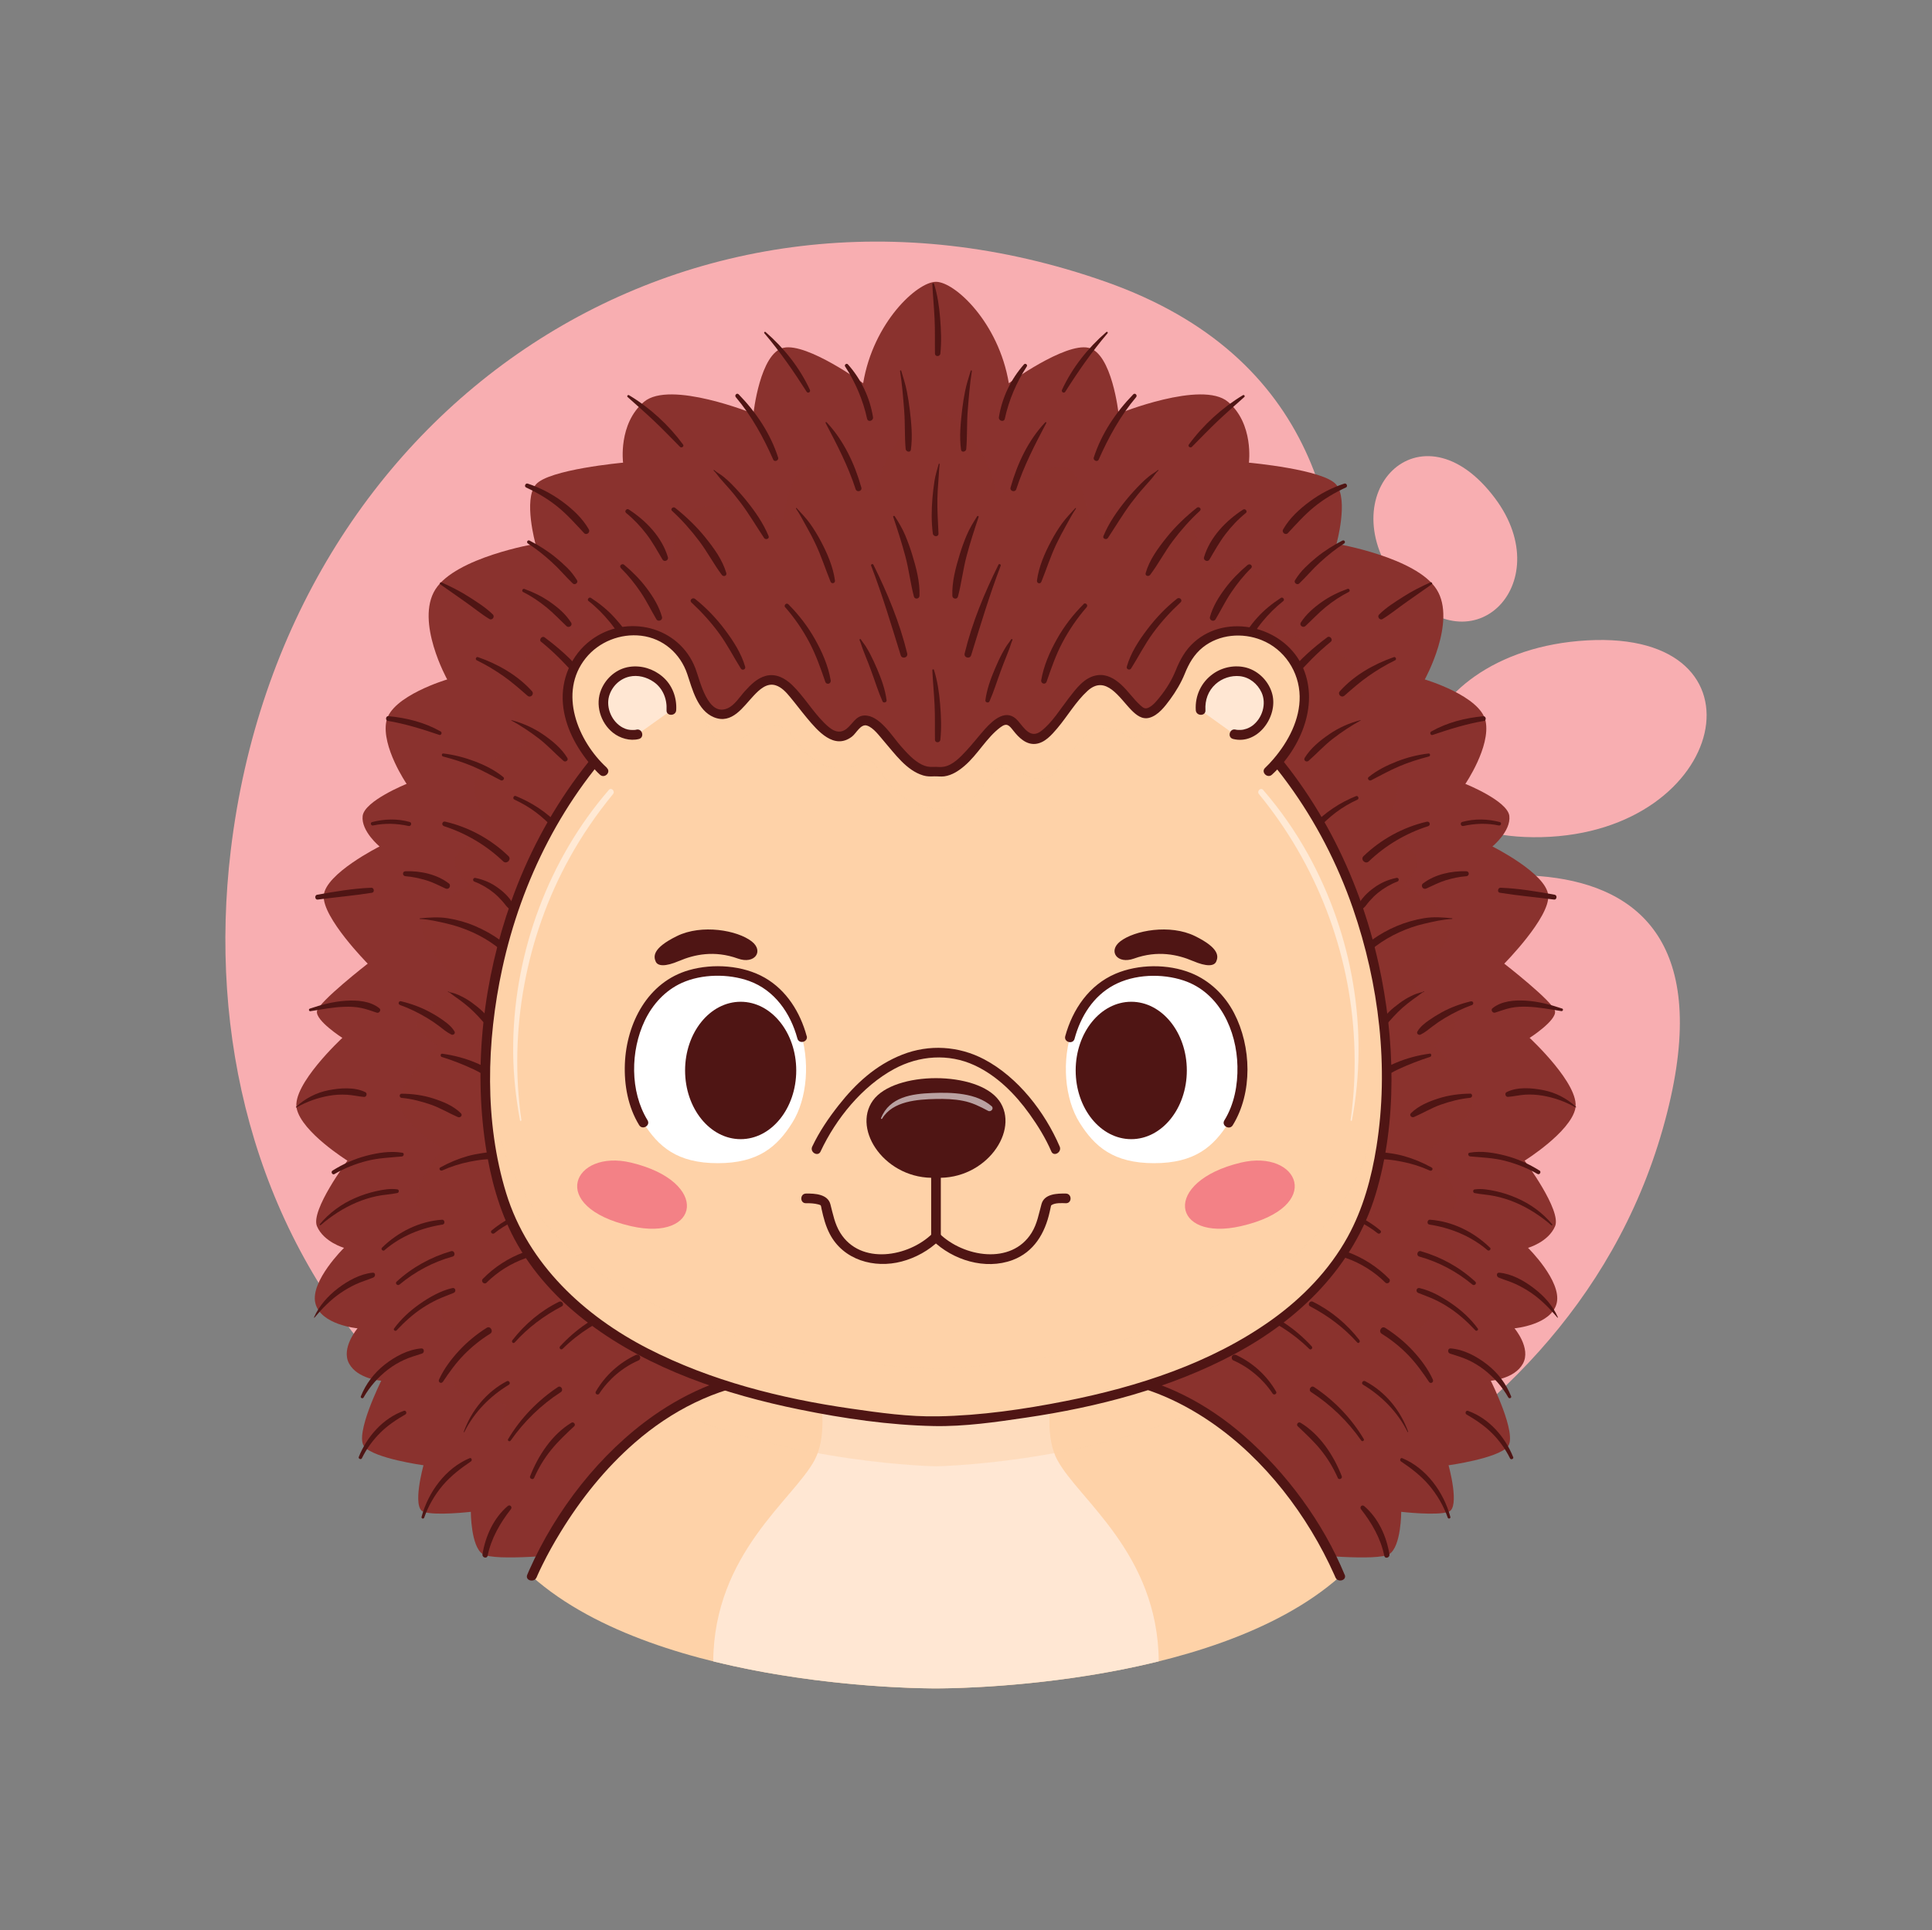<?xml version="1.0" encoding="UTF-8"?>
<svg xmlns="http://www.w3.org/2000/svg" viewBox="0 0 300 299.76">
  <rect x="0" y="0" width="300" height="299.76" fill="#808080" stroke="none"/>
  <defs>
    <style>
      .cls-1 {
        fill: #fff;
      }

      .cls-2 {
        fill: #ffe7d3;
      }

      .cls-3, .cls-4 {
        fill: #fed2a8;
      }

      .cls-5 {
        opacity: .3;
      }

      .cls-5, .cls-4 {
        mix-blend-mode: multiply;
      }

      .cls-5, .cls-6 {
        fill: #8a322e;
      }

      .cls-7 {
        isolation: isolate;
      }

      .cls-4, .cls-8 {
        opacity: .5;
      }

      .cls-9 {
        opacity: .6;
      }

      .cls-9, .cls-8 {
        mix-blend-mode: overlay;
      }

      .cls-10 {
        fill: #f38186;
      }

      .cls-11 {
        fill: #4f1514;
      }

      .cls-12 {
        fill: #f8aeb1;
      }
    </style>
  </defs>
  <g class="cls-7">
    <g id="Layer_1" data-name="Layer 1">
      <g>
        <g>
          <path class="cls-12" d="m239.41,130.02c29-.72,36.05-32.18,7.05-30.56-29,1.62-36.05,31.27-7.05,30.56Z"/>
          <path class="cls-12" d="m232.16,77.41c10,13.4-3.96,27.27-14.97,13.34-11.01-13.93,3.44-28.79,14.97-13.34Z"/>
          <path class="cls-12" d="m156.51,248.81c23.13,0,86.11-18.84,101.67-73.43,15.56-54.59-41.44-38.63-54.18-32.39-12.74,6.24,33.34-76.08-32.29-99.22C107.05,20.97,44.1,62.9,35.83,132.09c-6.87,57.45,28.24,116.73,120.67,116.73Z"/>
        </g>
        <g>
          <g>
            <path class="cls-6" d="m244.61,172.17c.79-3.68-7.09-10.97-7.09-10.97,0,0,4.2-2.69,3.94-4.15-.26-1.46-7.88-7.38-7.88-7.38,0,0,7.09-7.17,6.83-10.59s-8.67-7.61-8.67-7.61c0,0,2.89-2.36,2.63-4.73-.26-2.36-6.83-4.99-6.83-4.99,0,0,3.94-5.78,3.15-9.72-.79-3.94-9.45-6.5-9.45-6.5,0,0,4.99-8.99,1.84-13.98-3.15-4.99-15.55-7.09-15.55-7.09,0,0,1.9-6.83-.04-9.19-1.94-2.36-13.56-3.41-13.56-3.41,0,0,.79-6.04-3.25-9.45-4.04-3.41-16.99,1.84-16.99,1.84,0,0-1.02-9.45-4.7-10.24-3.68-.79-12.34,5.51-12.34,5.51-1.58-9.45-8.4-15.75-11.31-15.75s-9.74,6.3-11.31,15.75c0,0-8.67-6.3-12.34-5.51-3.68.79-4.7,10.24-4.7,10.24,0,0-12.95-5.25-16.99-1.84-4.04,3.41-3.25,9.45-3.25,9.45,0,0-11.62,1.05-13.56,3.41-1.94,2.36-.04,9.19-.04,9.19,0,0-12.4,2.1-15.55,7.09-3.15,4.99,1.84,13.98,1.84,13.98,0,0-8.67,2.56-9.45,6.5-.79,3.94,3.15,9.72,3.15,9.72,0,0-6.56,2.63-6.83,4.99-.26,2.36,2.63,4.73,2.63,4.73,0,0-8.4,4.2-8.67,7.61s6.83,10.59,6.83,10.59c0,0-7.61,5.92-7.88,7.38-.26,1.46,3.94,4.15,3.94,4.15,0,0-7.88,7.29-7.09,10.97s7.88,8.1,7.88,8.1c0,0-5.78,7.73-4.73,10.19,1.05,2.46,4.2,3.35,4.2,3.35,0,0-5.25,5.15-4.46,8.56.79,3.41,6.56,3.94,6.56,3.94,0,0-2.63,3.08-1.31,5.48,1.31,2.4,4.99,2.66,4.99,2.66,0,0-4.2,8.4-2.63,10.24,1.58,1.84,9.19,2.89,9.19,2.89,0,0-1.84,6.59,0,7.23,1.84.64,7.35,0,7.35,0,0,0,0,5.38,1.84,6.56s13.13,0,13.13,0h114.53s11.29,1.18,13.13,0c1.84-1.18,1.84-6.56,1.84-6.56,0,0,5.51.64,7.35,0,1.84-.64,0-7.23,0-7.23,0,0,7.61-1.05,9.19-2.89,1.58-1.84-2.63-10.24-2.63-10.24,0,0,3.68-.26,4.99-2.66,1.31-2.4-1.31-5.48-1.31-5.48,0,0,5.78-.53,6.56-3.94s-4.46-8.56-4.46-8.56c0,0,3.15-.89,4.2-3.35,1.05-2.46-4.73-10.19-4.73-10.19,0,0,7.09-4.42,7.88-8.1Z"/>
            <path class="cls-5" d="m228.65,171.62c.66-3.09-5.95-9.2-5.95-9.2,0,0,3.53-2.25,3.31-3.48-.22-1.23-6.61-6.2-6.61-6.2,0,0,5.95-6.02,5.73-8.89-.22-2.86-7.27-6.39-7.27-6.39,0,0,2.42-1.98,2.2-3.97-.22-1.98-5.73-4.19-5.73-4.19,0,0,3.31-4.85,2.64-8.15s-7.93-5.45-7.93-5.45c0,0,4.19-7.55,1.54-11.73-2.64-4.19-13.05-5.95-13.05-5.95,0,0,1.59-5.73-.03-7.71-1.62-1.98-11.38-2.86-11.38-2.86,0,0,.66-5.07-2.73-7.93-3.39-2.86-14.26,1.54-14.26,1.54,0,0-.86-7.93-3.94-8.59-3.09-.66-10.36,4.63-10.36,4.63-1.32-7.93-7.05-13.22-9.49-13.22s-8.17,5.29-9.49,13.22c0,0-7.27-5.29-10.36-4.63-3.09.66-3.94,8.59-3.94,8.59,0,0-10.87-4.41-14.26-1.54-3.39,2.86-2.73,7.93-2.73,7.93,0,0-9.75.88-11.38,2.86-1.62,1.98-.03,7.71-.03,7.71,0,0-10.41,1.76-13.05,5.95-2.64,4.19,1.54,11.73,1.54,11.73,0,0-7.27,2.15-7.93,5.45s2.64,8.15,2.64,8.15c0,0-5.51,2.2-5.73,4.19-.22,1.98,2.2,3.97,2.2,3.97,0,0-7.05,3.53-7.27,6.39-.22,2.86,5.73,8.89,5.73,8.89,0,0-6.39,4.97-6.61,6.2-.22,1.23,3.31,3.48,3.31,3.48,0,0-6.61,6.12-5.95,9.2.66,3.09,6.61,6.8,6.61,6.8,0,0-4.85,6.49-3.97,8.55.88,2.06,3.53,2.81,3.53,2.81,0,0-4.41,4.32-3.75,7.19.66,2.86,5.51,3.31,5.51,3.31,0,0-2.2,2.58-1.1,4.6s4.19,2.23,4.19,2.23c0,0-3.53,7.05-2.2,8.59,1.32,1.54,7.71,2.42,7.71,2.42,0,0-1.54,5.53,0,6.07s6.17,0,6.17,0c0,0,0,4.51,1.54,5.5s11.02,0,11.02,0h96.12s9.48.99,11.02,0c1.54-.99,1.54-5.5,1.54-5.5,0,0,4.63.54,6.17,0,1.54-.54,0-6.07,0-6.07,0,0,6.39-.88,7.71-2.42,1.32-1.54-2.2-8.59-2.2-8.59,0,0,3.08-.22,4.19-2.23,1.1-2.01-1.1-4.6-1.1-4.6,0,0,4.85-.44,5.51-3.31.66-2.86-3.75-7.19-3.75-7.19,0,0,2.64-.75,3.53-2.81.88-2.06-3.97-8.55-3.97-8.55,0,0,5.95-3.71,6.61-6.8Z"/>
            <g>
              <path class="cls-11" d="m144.77,104.09c.09,1.79.26,3.58.35,5.38s.03,3.61.06,5.41c0,.55.79.53.84,0,.19-1.84.11-3.68-.04-5.52s-.41-3.58-.95-5.31c-.04-.14-.27-.12-.26.04h0Z"/>
              <path class="cls-11" d="m144.77,44.11c.09,1.79.26,3.58.35,5.38s.03,3.61.06,5.41c0,.55.79.53.84,0,.19-1.84.11-3.68-.04-5.52s-.41-3.58-.95-5.31c-.04-.14-.27-.12-.26.04h0Z"/>
              <path class="cls-11" d="m145.76,72.07c-.24.88-.51,1.71-.65,2.61s-.24,1.78-.32,2.67c-.15,1.82-.18,3.7.06,5.51.07.54.9.58.88,0-.09-1.81-.2-3.6-.17-5.41.02-.9.07-1.8.15-2.7s.09-1.79.2-2.67c0-.08-.12-.09-.14-.02h0Z"/>
              <path class="cls-11" d="m139.76,57.64c.32,2.01.48,4.08.64,6.12s.05,4,.23,5.98c.04.43.74.61.81.11.29-2.04.07-4.17-.17-6.21-.11-.97-.27-1.93-.46-2.89-.21-1.08-.56-2.11-.87-3.16-.03-.12-.2-.07-.18.05h0Z"/>
              <path class="cls-11" d="m138.7,80.29c.68,2.01,1.33,4.05,1.88,6.1s.79,4.2,1.33,6.26c.13.5.86.38.87-.12.08-2.17-.52-4.37-1.15-6.44-.31-1.01-.67-2-1.08-2.98-.45-1.05-1-1.98-1.62-2.93-.08-.12-.29-.05-.24.1h0Z"/>
              <path class="cls-11" d="m135.27,87.86c1.75,4.57,3.14,9.24,4.59,13.91.2.64,1.17.38,1.01-.28-1.16-4.78-3.07-9.39-5.25-13.78-.1-.2-.44-.06-.36.15h0Z"/>
              <path class="cls-11" d="m133.47,99.41c.2.43.31.91.48,1.35.16.4.31.81.47,1.21.31.75.6,1.51.88,2.28.58,1.57,1.06,3.16,1.74,4.69.13.3.67.16.63-.17-.22-1.7-.81-3.32-1.48-4.89-.34-.8-.71-1.6-1.11-2.37-.19-.36-.4-.71-.61-1.06-.24-.4-.56-.75-.8-1.15-.07-.12-.25-.02-.19.11h0Z"/>
              <path class="cls-11" d="m121.94,94.33c1.45,1.66,2.71,3.5,3.74,5.45s1.75,4.02,2.47,6.11c.19.54.94.32.84-.23-.38-2.24-1.33-4.41-2.44-6.38s-2.51-3.8-4.13-5.42c-.32-.32-.77.16-.49.49h0Z"/>
              <path class="cls-11" d="m107.36,93.57c1.57,1.46,3.04,3.07,4.31,4.81s2.23,3.64,3.37,5.46c.22.35.79.13.67-.28-.6-2.1-1.87-4.05-3.17-5.78s-2.86-3.37-4.61-4.76c-.39-.31-.95.21-.56.56h0Z"/>
              <path class="cls-11" d="m123.6,78.99c.59.85,1.06,1.79,1.57,2.69s1.01,1.83,1.45,2.77c.91,1.91,1.55,3.92,2.34,5.88.17.43.76.27.69-.19-.3-2.14-1.18-4.17-2.18-6.07-.51-.95-1.06-1.87-1.69-2.75s-1.36-1.61-2.08-2.41c-.05-.05-.14.02-.1.08h0Z"/>
              <path class="cls-11" d="m128.2,65.7c1.76,3.35,3.49,6.66,4.66,10.27.18.56,1.05.33.89-.25-1.04-3.69-2.75-7.34-5.4-10.14-.08-.08-.2.02-.15.11h0Z"/>
              <path class="cls-11" d="m110.81,73.09c.39.35.67.83,1.02,1.22.37.42.73.84,1.11,1.26.74.82,1.44,1.68,2.11,2.57,1.3,1.75,2.4,3.61,3.6,5.42.22.34.87.13.7-.29-.84-2.04-2.14-3.9-3.53-5.61-.7-.86-1.45-1.69-2.23-2.48-.39-.4-.8-.77-1.24-1.13-.46-.38-1.01-.64-1.45-1.04-.05-.05-.13.03-.08.08h0Z"/>
              <path class="cls-11" d="m114.26,61.69c2.45,2.91,4.28,6.23,5.81,9.7.19.43.9.12.76-.32-1.19-3.72-3.42-7.04-6.13-9.82-.28-.29-.7.14-.44.44h0Z"/>
              <path class="cls-11" d="m131.23,56.92c1.61,2.47,2.78,5.23,3.41,8.11.13.61,1.02.34.92-.25-.5-3.05-1.84-5.88-3.9-8.19-.21-.23-.6.07-.43.33h0Z"/>
              <path class="cls-11" d="m97.45,61.66c1.39,1.25,2.81,2.48,4.17,3.77s2.66,2.65,3.98,3.98c.23.23.67-.08.47-.36-2.23-3.04-5.16-5.73-8.4-7.67-.17-.1-.37.14-.22.28h0Z"/>
              <path class="cls-11" d="m118.69,51.76c2.42,2.85,4.56,5.93,6.56,9.08.21.33.67.04.51-.3-1.6-3.45-4.01-6.48-6.88-8.97-.13-.11-.3.06-.19.19h0Z"/>
              <path class="cls-11" d="m79.4,111.9c1.49.82,2.94,1.78,4.29,2.82s2.51,2.32,3.8,3.45c.31.28.84-.08.6-.46-.92-1.51-2.39-2.71-3.84-3.69s-3.08-1.71-4.82-2.17c-.03,0-.06.04-.02.06h0Z"/>
              <path class="cls-11" d="m60.22,111.96c2.74.47,5.37,1.29,7.99,2.18.31.11.5-.37.22-.53-2.48-1.41-5.29-2.12-8.12-2.38-.41-.04-.51.65-.1.72h0Z"/>
              <path class="cls-11" d="m68.78,117.49c1.56.41,3.13.9,4.62,1.53s2.91,1.43,4.36,2.17c.3.16.69-.26.39-.5-1.29-1.06-2.84-1.84-4.4-2.43s-3.21-1.03-4.91-1.23c-.27-.03-.31.39-.06.46h0Z"/>
              <path class="cls-11" d="m79.86,124.18c1.19.55,2.32,1.21,3.36,1.99s1.98,1.69,2.92,2.61c.39.38.92-.18.59-.59-.86-1.04-1.95-1.92-3.07-2.67s-2.32-1.38-3.58-1.89c-.31-.12-.53.4-.23.54h0Z"/>
              <path class="cls-11" d="m68.92,128.31c3.43,1.1,6.6,2.98,9.21,5.47.54.52,1.36-.3.82-.82-2.74-2.63-6.13-4.49-9.83-5.35-.45-.1-.63.55-.19.69h0Z"/>
              <path class="cls-11" d="m57.93,128.21c1.82-.39,3.7-.32,5.51.08.41.09.58-.52.17-.63-1.91-.53-3.92-.48-5.83.02-.34.09-.2.6.15.53h0Z"/>
              <path class="cls-11" d="m62.96,136.09c1.09.08,2.16.32,3.21.63s2.01.82,2.99,1.27c.22.1.46.08.61-.12.13-.17.15-.48-.04-.63-1.88-1.46-4.44-2-6.78-1.92-.5.02-.49.73,0,.77h0Z"/>
              <path class="cls-11" d="m49.34,139.72c2.81-.37,5.63-.62,8.42-1.06.44-.07.34-.8-.11-.78-2.83.11-5.63.59-8.42,1.09-.42.08-.33.81.1.75h0Z"/>
              <path class="cls-11" d="m65.21,142.73c1.39.06,2.81.4,4.16.71s2.75.79,4.05,1.38,2.41,1.25,3.5,2.05,2,2,3.18,2.66c.38.21.71-.2.56-.56-.53-1.23-1.92-2.17-2.97-2.93-1.21-.88-2.53-1.61-3.9-2.2s-2.75-.97-4.19-1.21-2.9-.14-4.39,0c-.07,0-.07.11,0,.11h0Z"/>
              <path class="cls-11" d="m73.67,136.93c1.08.41,2.15,1.04,3.04,1.77.46.38.87.79,1.26,1.23.19.21.36.42.53.64.2.27.42.47.68.68.28.24.71.02.63-.36-.16-.69-.56-1.19-1.02-1.71-.43-.48-.94-.9-1.46-1.28-1.05-.77-2.22-1.28-3.5-1.54-.38-.08-.51.44-.16.57h0Z"/>
              <path class="cls-11" d="m48.23,157.05c1.76-.28,3.52-.63,5.3-.68.85-.03,1.7.01,2.54.18s1.64.48,2.45.74c.37.11.72-.42.4-.68-1.42-1.15-3.45-1.29-5.21-1.18-1.91.12-3.78.61-5.59,1.22-.26.09-.15.45.11.41h0Z"/>
              <path class="cls-11" d="m62.11,156.09c1.46.52,2.86,1.21,4.18,2,.64.38,1.26.8,1.86,1.25.64.49,1.2.98,1.93,1.34.31.15.69-.17.49-.49-.44-.72-1.02-1.19-1.7-1.68s-1.35-.9-2.07-1.29c-1.43-.78-2.95-1.33-4.53-1.71-.38-.09-.52.45-.16.57h0Z"/>
              <path class="cls-11" d="m69.6,154.08c.17.02.37.2.5.3.15.11.3.23.45.34.25.18.51.35.76.54.54.4,1.07.81,1.57,1.25s.94.89,1.39,1.36c.47.5.88,1.03,1.41,1.48.33.29.76-.07.59-.45-.56-1.27-1.77-2.26-2.86-3.07-.55-.41-1.12-.77-1.74-1.07-.31-.15-.62-.31-.95-.42-.16-.05-.32-.1-.48-.14-.18-.05-.47-.08-.6-.2-.07-.06-.13.08-.04.09h0Z"/>
              <path class="cls-11" d="m68.6,164.16c1.68.53,3.33,1.17,4.93,1.92s3.01,1.79,4.59,2.53c.44.2.89-.31.53-.69-1.26-1.31-3.08-2.14-4.73-2.84s-3.44-1.18-5.25-1.42c-.3-.04-.33.42-.07.51h0Z"/>
              <path class="cls-11" d="m46.03,172.01c1.6-.91,3.31-1.52,5.12-1.83.9-.16,1.82-.2,2.73-.15s1.76.27,2.65.34c.39.03.55-.57.2-.74-1.68-.83-3.94-.65-5.72-.3-1.88.37-3.65,1.28-5.04,2.59-.05.05.01.13.08.1h0Z"/>
              <path class="cls-11" d="m62.39,170.52c1.55.15,3.05.54,4.52,1.05s2.77,1.32,4.19,1.93c.37.16.8-.27.46-.6-1.17-1.16-2.76-1.8-4.31-2.3s-3.23-.72-4.87-.73c-.43,0-.41.62,0,.66h0Z"/>
              <path class="cls-11" d="m49.79,190.29c1.67-1.45,3.56-2.68,5.61-3.54.99-.42,2.03-.74,3.09-.97s2.16-.26,3.23-.49c.27-.06.28-.52,0-.56-1.08-.16-2.19.03-3.25.26-1.13.25-2.24.61-3.3,1.07-2.13.92-4.03,2.3-5.51,4.08-.08.09.04.21.13.13h0Z"/>
              <path class="cls-11" d="m51.95,182.34c1.58-.92,3.27-1.59,5.05-2.04s3.58-.51,5.4-.68c.31-.03.43-.52.08-.58-1.85-.31-3.8,0-5.6.47s-3.63,1.28-5.24,2.3c-.34.21-.03.74.32.54h0Z"/>
              <path class="cls-11" d="m68.65,181.8c1.37-.62,2.8-1.07,4.28-1.37.73-.14,1.47-.27,2.21-.34s1.46-.03,2.17-.21c.42-.1.43-.76,0-.86-.77-.17-1.53-.05-2.3.06s-1.56.25-2.32.46c-1.5.42-2.95,1.02-4.31,1.78-.31.17-.04.61.28.47h0Z"/>
              <path class="cls-11" d="m48.83,204.65c1.19-1.42,2.54-2.8,4.07-3.84.75-.51,1.54-.97,2.37-1.35.88-.41,1.81-.67,2.7-1.04.36-.15.37-.8-.1-.75-1.93.18-3.87,1.26-5.39,2.42s-2.9,2.67-3.72,4.51c-.02.04.03.08.06.05h0Z"/>
              <path class="cls-11" d="m56.45,217.06c.97-1.69,2.28-3.2,3.84-4.38.76-.58,1.59-1.07,2.46-1.47s1.85-.68,2.78-.98c.41-.13.37-.84-.11-.8-2.07.17-4.07,1.25-5.69,2.52s-2.93,2.98-3.7,4.93c-.1.25.3.41.43.18h0Z"/>
              <path class="cls-11" d="m56.19,226.5c.71-1.46,1.69-2.8,2.84-3.95s2.52-2.06,3.92-2.87c.29-.17.1-.67-.23-.56-3.24,1.14-5.76,4.03-7.01,7.17-.11.28.35.47.49.2h0Z"/>
              <path class="cls-11" d="m65.87,235.71c.64-1.83,1.64-3.55,2.89-5.02s2.78-2.64,4.37-3.71c.24-.16.09-.63-.21-.5-3.74,1.56-6.43,5.28-7.46,9.12-.07.26.32.37.41.11h0Z"/>
              <path class="cls-11" d="m75.72,241.63c.55-2.69,1.93-5.08,3.61-7.23.27-.34-.14-.78-.49-.49-2.2,1.88-3.46,4.67-3.92,7.49-.09.52.69.75.8.22h0Z"/>
              <path class="cls-11" d="m82.93,229.56c.69-1.57,1.58-3.05,2.66-4.38s2.32-2.49,3.57-3.66c.29-.27-.08-.76-.43-.55-3.02,1.83-5.16,5.09-6.42,8.33-.14.35.46.61.61.26h0Z"/>
              <path class="cls-11" d="m72.1,222.42c1.53-3.08,3.98-5.57,6.91-7.34.35-.21.04-.74-.32-.55-3.13,1.64-5.5,4.55-6.68,7.86-.02.05.06.08.09.04h0Z"/>
              <path class="cls-11" d="m61.58,206.63c1.22-1.3,2.55-2.52,4.05-3.5.72-.47,1.47-.9,2.25-1.27.84-.4,1.71-.69,2.56-1.05.45-.19.3-.87-.21-.75-1.8.41-3.55,1.41-5.05,2.46s-2.89,2.32-3.99,3.82c-.16.22.19.49.38.29h0Z"/>
              <path class="cls-11" d="m59.72,194.16c2.57-2.2,5.7-3.45,9.02-3.97.42-.07.33-.78-.1-.75-3.5.24-6.82,1.89-9.31,4.33-.26.26.13.63.4.4h0Z"/>
              <path class="cls-11" d="m62.04,199.51c2.4-2,5.21-3.51,8.23-4.34.54-.15.31-1-.23-.84-3.14.92-6.04,2.51-8.45,4.73-.31.28.14.71.45.45h0Z"/>
              <path class="cls-11" d="m76.77,191.54c1.74-1.4,3.79-2.36,5.97-2.83.49-.11.28-.87-.21-.75-2.28.55-4.4,1.64-6.19,3.15-.3.26.13.67.43.43h0Z"/>
              <path class="cls-11" d="m75.56,199.21c1.72-1.7,3.8-3,6.08-3.8.59-.21.33-1.15-.26-.93-2.42.9-4.61,2.3-6.41,4.15-.37.38.21.96.59.59h0Z"/>
              <path class="cls-11" d="m68.77,214.62c.99-1.48,2-2.9,3.24-4.17s2.6-2.37,4.1-3.3c.58-.36.04-1.29-.54-.92-1.56.99-3.01,2.17-4.26,3.52s-2.39,2.86-3.14,4.52c-.18.4.34.72.59.35h0Z"/>
              <path class="cls-11" d="m79.92,208.51c2.08-2.32,4.55-4.16,7.3-5.6.48-.25.06-.95-.42-.72-2.83,1.38-5.31,3.48-7.24,5.97-.19.25.13.6.35.35h0Z"/>
              <path class="cls-11" d="m79.3,223.74c2.09-2.98,4.73-5.55,7.78-7.52.49-.32.03-1.11-.46-.78-3.13,2.09-5.79,4.84-7.72,8.08-.15.25.23.46.39.23h0Z"/>
              <path class="cls-11" d="m93.06,216.44c1.49-2.26,3.64-4.08,6.12-5.16.24-.1.29-.45.17-.65-.14-.24-.42-.28-.65-.17-2.58,1.22-4.75,3.2-6.18,5.67-.2.35.32.65.54.32h0Z"/>
              <path class="cls-11" d="m87.36,209.5c2.54-2.51,5.53-4.35,8.83-5.66.44-.17.27-.88-.2-.72-3.44,1.16-6.58,3.32-9.02,5.99-.24.26.13.64.39.39h0Z"/>
              <path class="cls-11" d="m74.02,102.55c1.44.7,2.83,1.53,4.14,2.45s2.53,1.99,3.74,3.05c.48.42,1.12-.22.7-.7-2.22-2.47-5.26-4.2-8.38-5.29-.28-.1-.48.35-.2.49h0Z"/>
              <path class="cls-11" d="m84.03,99.68c1.02.83,2,1.71,2.93,2.65.46.46.91.93,1.35,1.41.22.24.44.48.67.7.25.24.52.44.79.66.32.25.79-.05.58-.44-.16-.3-.32-.59-.52-.86s-.45-.55-.69-.81c-.46-.49-.93-.95-1.43-1.41-1-.92-2.06-1.78-3.15-2.59-.4-.3-.93.38-.54.7h0Z"/>
              <path class="cls-11" d="m91.39,93.35c1.22.95,2.29,2.04,3.27,3.23.48.58.92,1.19,1.32,1.83s.8,1.33,1.3,1.94c.28.35.82-.03.72-.42-.41-1.52-1.55-2.87-2.59-4.02s-2.32-2.19-3.65-3.05c-.29-.19-.66.27-.38.49h0Z"/>
              <path class="cls-11" d="m96.41,88.24c1.16,1.14,2.17,2.4,3.08,3.75s1.61,2.8,2.43,4.19c.27.46,1.02.16.87-.37-.45-1.63-1.36-3.1-2.37-4.45s-2.21-2.56-3.5-3.64c-.35-.29-.84.18-.51.51h0Z"/>
              <path class="cls-11" d="m104.36,79.35c1.56,1.43,2.96,3.02,4.23,4.71s2.24,3.56,3.5,5.24c.24.32.81.15.69-.29-.59-2.06-1.94-3.9-3.27-5.55s-2.96-3.22-4.67-4.58c-.33-.26-.8.18-.48.48h0Z"/>
              <path class="cls-11" d="m81.68,75.71c1.74.8,3.44,1.81,4.93,3.02s2.77,2.66,4.09,4.07c.37.39,1-.11.74-.57-1.01-1.76-2.54-3.17-4.16-4.36s-3.41-2.12-5.34-2.76c-.35-.11-.59.44-.25.6h0Z"/>
              <path class="cls-11" d="m97.21,79.66c1.19.97,2.26,2.1,3.19,3.32s1.69,2.6,2.47,3.92c.26.45.99.15.84-.36-.93-3.13-3.4-5.68-6.09-7.42-.31-.2-.71.28-.41.53h0Z"/>
              <path class="cls-11" d="m68.38,90.77c1.28.88,2.54,1.79,3.82,2.68s2.47,1.89,3.79,2.69c.43.26.9-.34.54-.7-1.11-1.1-2.47-1.94-3.78-2.78s-2.74-1.55-4.18-2.2c-.21-.09-.38.18-.18.31h0Z"/>
              <path class="cls-11" d="m81.22,91.94c1.28.65,2.48,1.45,3.6,2.36s2.1,1.96,3.15,2.95c.36.34,1-.1.71-.55-.84-1.32-1.98-2.3-3.25-3.19s-2.6-1.53-4.01-2.04c-.27-.1-.46.34-.2.47h0Z"/>
              <path class="cls-11" d="m81.97,84.41c1.32.85,2.53,1.82,3.69,2.88.57.52,1.11,1.06,1.63,1.63s1.08,1.14,1.64,1.69c.33.33.92-.1.66-.51-.44-.69-.91-1.32-1.5-1.9s-1.18-1.11-1.81-1.62c-1.25-1.02-2.62-1.88-4.05-2.62-.3-.15-.54.26-.26.45h0Z"/>
              <path class="cls-11" d="m150.73,57.59c-.31,1.05-.66,2.08-.87,3.16-.19.96-.35,1.92-.46,2.89-.23,2.04-.46,4.17-.17,6.21.07.49.78.32.81-.11.17-1.99.07-3.99.23-5.98s.32-4.1.64-6.12c.02-.12-.15-.17-.18-.05h0Z"/>
              <path class="cls-11" d="m151.73,80.19c-.61.96-1.17,1.88-1.62,2.93-.41.97-.77,1.96-1.08,2.98-.63,2.06-1.23,4.27-1.15,6.44.02.49.74.62.87.12.55-2.06.78-4.19,1.33-6.26s1.2-4.09,1.88-6.1c.05-.15-.16-.23-.24-.1h0Z"/>
              <path class="cls-11" d="m155.04,87.71c-2.18,4.39-4.09,9-5.25,13.78-.16.66.81.92,1.01.28,1.45-4.67,2.84-9.34,4.59-13.91.08-.21-.26-.35-.36-.15h0Z"/>
              <path class="cls-11" d="m157.01,99.3c-.24.4-.56.75-.8,1.15-.21.35-.42.7-.61,1.06-.41.77-.77,1.57-1.11,2.37-.67,1.58-1.26,3.19-1.48,4.89-.04.33.49.47.63.17.68-1.53,1.16-3.12,1.74-4.69.28-.76.57-1.52.88-2.28.15-.37.29-.75.44-1.13.19-.47.3-.97.51-1.43.06-.13-.12-.23-.19-.11h0Z"/>
              <path class="cls-11" d="m168.25,93.84c-1.62,1.62-3.01,3.42-4.13,5.42s-2.06,4.14-2.44,6.38c-.09.55.66.77.84.23.72-2.08,1.43-4.15,2.47-6.11s2.3-3.79,3.74-5.45c.29-.33-.17-.8-.49-.49h0Z"/>
              <path class="cls-11" d="m182.75,93c-1.75,1.39-3.26,2.98-4.61,4.76s-2.57,3.67-3.17,5.78c-.12.41.45.63.67.28,1.14-1.81,2.1-3.72,3.37-5.46s2.74-3.35,4.31-4.81c.38-.36-.17-.88-.56-.56h0Z"/>
              <path class="cls-11" d="m166.97,78.92c-.69.77-1.41,1.49-2.02,2.33-.66.9-1.23,1.84-1.75,2.83-1.01,1.9-1.89,3.93-2.18,6.07-.06.46.52.63.69.19.79-1.96,1.43-3.97,2.34-5.88.45-.94.94-1.86,1.45-2.77s.98-1.84,1.57-2.69c.04-.06-.05-.13-.1-.08h0Z"/>
              <path class="cls-11" d="m162.32,65.58c-2.66,2.8-4.36,6.45-5.4,10.14-.16.57.71.81.89.25,1.17-3.61,2.9-6.93,4.66-10.27.05-.09-.07-.19-.15-.11h0Z"/>
              <path class="cls-11" d="m179.79,73.01c-.42.37-.95.62-1.38.98s-.85.72-1.24,1.12c-.8.81-1.58,1.66-2.3,2.54-1.39,1.71-2.69,3.57-3.53,5.61-.17.42.47.64.7.29,1.2-1.81,2.3-3.67,3.6-5.42.65-.86,1.33-1.7,2.05-2.5.37-.42.74-.84,1.11-1.26s.66-.92,1.07-1.29c.05-.05-.02-.12-.08-.08h0Z"/>
              <path class="cls-11" d="m175.97,61.25c-2.71,2.79-4.94,6.11-6.13,9.82-.14.44.56.75.76.32,1.53-3.47,3.36-6.79,5.81-9.7.26-.3-.16-.73-.44-.44h0Z"/>
              <path class="cls-11" d="m159.01,56.59c-2.05,2.31-3.4,5.14-3.9,8.19-.1.59.79.86.92.25.62-2.88,1.8-5.64,3.41-8.11.17-.26-.22-.56-.43-.33h0Z"/>
              <path class="cls-11" d="m193,61.38c-3.24,1.95-6.17,4.63-8.4,7.67-.2.28.23.59.47.36,1.32-1.33,2.62-2.69,3.98-3.98s2.77-2.52,4.17-3.77c.15-.14-.04-.39-.22-.28h0Z"/>
              <path class="cls-11" d="m171.79,51.57c-2.87,2.49-5.28,5.52-6.88,8.97-.16.34.31.63.51.3,2-3.16,4.13-6.23,6.56-9.08.11-.13-.06-.3-.19-.19h0Z"/>
              <path class="cls-11" d="m211.25,111.85c-1.74.45-3.34,1.16-4.82,2.17s-2.92,2.19-3.84,3.69c-.23.39.28.74.6.46,1.29-1.13,2.43-2.4,3.8-3.45s2.8-2,4.29-2.82c.03-.02,0-.07-.02-.06h0Z"/>
              <path class="cls-11" d="m230.35,111.24c-2.82.26-5.64.97-8.12,2.38-.28.16-.09.64.22.53,2.62-.89,5.26-1.72,7.99-2.18.4-.07.32-.76-.1-.72h0Z"/>
              <path class="cls-11" d="m221.83,117.03c-1.7.2-3.32.61-4.91,1.23s-3.11,1.38-4.4,2.43c-.29.24.08.66.39.5,1.45-.74,2.86-1.53,4.36-2.17s3.06-1.12,4.62-1.53c.25-.06.21-.49-.06-.46h0Z"/>
              <path class="cls-11" d="m210.58,123.64c-1.25.51-2.46,1.13-3.58,1.89s-2.21,1.63-3.07,2.67c-.33.4.2.96.59.59.94-.91,1.87-1.82,2.92-2.61s2.18-1.45,3.36-1.99c.3-.14.08-.67-.23-.54h0Z"/>
              <path class="cls-11" d="m221.56,127.62c-3.7.86-7.09,2.72-9.83,5.35-.54.52.28,1.33.82.82,2.6-2.5,5.77-4.37,9.21-5.47.44-.14.26-.8-.19-.69h0Z"/>
              <path class="cls-11" d="m232.89,127.68c-1.91-.5-3.92-.55-5.83-.02-.41.11-.24.72.17.63,1.81-.4,3.69-.47,5.51-.08.34.07.49-.44.15-.53h0Z"/>
              <path class="cls-11" d="m227.71,135.32c-2.34-.07-4.9.47-6.78,1.92-.19.15-.17.46-.04.63.15.2.4.22.61.12.99-.45,1.95-.95,2.99-1.27s2.12-.55,3.21-.63c.49-.04.5-.75,0-.77h0Z"/>
              <path class="cls-11" d="m241.43,138.97c-2.78-.51-5.59-.98-8.42-1.09-.44-.02-.56.71-.11.78,2.79.45,5.62.69,8.42,1.06.42.06.53-.67.1-.75h0Z"/>
              <path class="cls-11" d="m225.46,142.62c-1.44-.14-2.83-.25-4.27-.02s-2.92.65-4.3,1.23-2.62,1.28-3.81,2.13c-1.09.78-2.53,1.74-3.07,3-.15.35.17.77.56.56,1.15-.64,2.02-1.8,3.08-2.59,1.12-.83,2.33-1.54,3.6-2.12s2.59-1.04,3.94-1.35,2.85-.67,4.28-.73c.07,0,.07-.1,0-.11h0Z"/>
              <path class="cls-11" d="m216.84,136.35c-1.28.26-2.45.77-3.5,1.54-.52.38-1.03.8-1.46,1.28-.47.52-.86,1.02-1.02,1.71-.09.38.34.6.63.36.24-.2.46-.39.65-.65.17-.22.34-.44.52-.64.4-.45.82-.88,1.29-1.26.89-.73,1.96-1.36,3.04-1.77.35-.14.22-.65-.16-.57h0Z"/>
              <path class="cls-11" d="m242.55,156.64c-1.81-.61-3.67-1.1-5.59-1.22-1.77-.11-3.79.03-5.21,1.18-.32.26.03.79.4.68.81-.25,1.62-.57,2.45-.74s1.69-.21,2.54-.18c1.78.06,3.54.4,5.3.68.26.04.37-.32.11-.41h0Z"/>
              <path class="cls-11" d="m228.4,155.52c-1.58.38-3.1.93-4.53,1.71-.69.38-1.37.8-2.01,1.25-.7.5-1.31.97-1.76,1.72-.2.32.18.64.49.49.71-.35,1.25-.82,1.88-1.3s1.25-.9,1.91-1.29c1.33-.79,2.73-1.48,4.18-2,.36-.13.22-.66-.16-.57h0Z"/>
              <path class="cls-11" d="m221.04,153.99c-.13.12-.39.14-.55.19s-.32.09-.48.14c-.33.11-.64.26-.95.41-.63.31-1.22.68-1.78,1.1-1.09.81-2.31,1.8-2.86,3.07-.17.38.25.75.59.45.51-.44.91-.96,1.37-1.45s.92-.96,1.42-1.4,1.01-.83,1.53-1.22c.26-.2.54-.37.8-.57.14-.1.27-.21.41-.31.15-.11.36-.31.55-.33.09,0,.03-.15-.04-.09h0Z"/>
              <path class="cls-11" d="m222,163.65c-1.81.24-3.57.71-5.25,1.42s-3.47,1.53-4.73,2.84c-.36.37.09.89.53.69,1.58-.74,3-1.79,4.59-2.53s3.25-1.38,4.93-1.92c.26-.08.23-.55-.07-.51h0Z"/>
              <path class="cls-11" d="m244.71,171.91c-1.39-1.31-3.17-2.22-5.04-2.59s-4.05-.53-5.72.3c-.35.17-.19.77.2.74.89-.06,1.75-.28,2.65-.34s1.83,0,2.73.15c1.81.31,3.52.92,5.12,1.83.06.03.13-.05.08-.1h0Z"/>
              <path class="cls-11" d="m228.28,169.86c-1.64.02-3.3.23-4.87.73s-3.14,1.15-4.31,2.3c-.33.33.09.76.46.6,1.42-.61,2.73-1.42,4.19-1.93s2.97-.9,4.52-1.05c.41-.04.43-.66,0-.66h0Z"/>
              <path class="cls-11" d="m241.02,190.15c-1.49-1.79-3.38-3.16-5.51-4.08-1.03-.45-2.1-.81-3.21-1.05s-2.23-.45-3.34-.28c-.28.04-.27.5,0,.56,1.03.21,2.1.25,3.14.47s2.16.55,3.18.99c2.05.86,3.94,2.09,5.61,3.54.09.08.21-.04.13-.13h0Z"/>
              <path class="cls-11" d="m239.04,181.8c-1.62-1.02-3.39-1.82-5.24-2.3s-3.76-.78-5.6-.47c-.35.06-.23.55.08.58,1.82.17,3.62.22,5.4.68s3.46,1.12,5.05,2.04c.35.2.66-.33.32-.54h0Z"/>
              <path class="cls-11" d="m222.3,181.33c-1.36-.75-2.81-1.36-4.31-1.78-.76-.21-1.54-.36-2.32-.46s-1.54-.23-2.3-.06c-.43.09-.42.76,0,.86.71.17,1.44.14,2.17.21s1.48.19,2.21.34c1.47.29,2.91.75,4.28,1.37.31.14.59-.3.28-.47h0Z"/>
              <path class="cls-11" d="m241.91,204.6c-.81-1.84-2.13-3.29-3.72-4.51s-3.46-2.25-5.39-2.42c-.47-.04-.46.6-.1.75.87.36,1.78.61,2.64,1.01s1.66.86,2.43,1.38c1.53,1.05,2.88,2.43,4.07,3.84.03.04.08-.01.06-.05h0Z"/>
              <path class="cls-11" d="m234.65,216.88c-.77-1.95-2.05-3.64-3.7-4.93s-3.62-2.35-5.69-2.52c-.47-.04-.53.66-.11.8.91.3,1.84.56,2.71.95s1.74.91,2.52,1.5c1.55,1.18,2.87,2.69,3.84,4.38.13.22.53.07.43-.18h0Z"/>
              <path class="cls-11" d="m234.96,226.3c-1.25-3.14-3.77-6.02-7.01-7.17-.33-.12-.53.39-.23.56,1.4.81,2.77,1.73,3.92,2.87s2.12,2.49,2.84,3.95c.13.27.6.08.49-.2h0Z"/>
              <path class="cls-11" d="m225.21,235.6c-1.03-3.84-3.72-7.57-7.46-9.12-.3-.12-.45.34-.21.5,1.59,1.07,3.13,2.24,4.37,3.71s2.26,3.2,2.89,5.02c.09.25.48.15.41-.11h0Z"/>
              <path class="cls-11" d="m215.75,241.41c-.46-2.82-1.72-5.61-3.92-7.49-.34-.29-.76.14-.49.49,1.68,2.15,3.06,4.53,3.61,7.23.11.53.88.3.8-.22h0Z"/>
              <path class="cls-11" d="m208.36,229.3c-1.26-3.24-3.39-6.5-6.42-8.33-.34-.2-.72.28-.43.55,1.24,1.17,2.49,2.33,3.57,3.66s1.97,2.81,2.66,4.38c.15.34.75.1.61-.26h0Z"/>
              <path class="cls-11" d="m218.66,222.38c-1.18-3.31-3.54-6.22-6.68-7.86-.36-.19-.68.34-.32.55,2.93,1.77,5.38,4.26,6.91,7.34.02.05.1.01.09-.04h0Z"/>
              <path class="cls-11" d="m229.47,206.34c-1.1-1.5-2.46-2.76-3.99-3.82s-3.25-2.05-5.05-2.46c-.5-.11-.66.57-.21.75.83.34,1.68.63,2.5,1.01s1.58.81,2.32,1.3c1.5.98,2.83,2.2,4.05,3.5.18.2.55-.07.38-.29h0Z"/>
              <path class="cls-11" d="m231.35,193.77c-2.5-2.43-5.81-4.08-9.31-4.33-.42-.03-.53.68-.1.75,3.31.52,6.45,1.78,9.02,3.97.27.23.66-.14.4-.4h0Z"/>
              <path class="cls-11" d="m229.08,199.06c-2.41-2.23-5.3-3.82-8.45-4.73-.54-.16-.78.69-.23.84,3.01.83,5.82,2.34,8.23,4.34.31.26.76-.17.45-.45h0Z"/>
              <path class="cls-11" d="m214.34,191.11c-1.79-1.52-3.91-2.6-6.19-3.15-.49-.12-.7.65-.21.75,2.18.47,4.23,1.43,5.97,2.83.3.24.73-.18.43-.43h0Z"/>
              <path class="cls-11" d="m215.7,198.62c-1.8-1.84-4-3.25-6.41-4.15-.58-.22-.85.73-.26.93,2.28.8,4.36,2.1,6.08,3.8.38.37.96-.2.59-.59h0Z"/>
              <path class="cls-11" d="m222.5,214.28c-.75-1.66-1.91-3.19-3.14-4.52s-2.71-2.53-4.26-3.52c-.58-.37-1.12.56-.54.92,1.5.93,2.87,2.03,4.1,3.3s2.25,2.7,3.24,4.17c.25.37.78.05.59-.35h0Z"/>
              <path class="cls-11" d="m211.1,208.15c-1.92-2.48-4.41-4.58-7.24-5.97-.47-.23-.89.47-.42.72,2.75,1.44,5.23,3.29,7.3,5.6.22.25.54-.11.35-.35h0Z"/>
              <path class="cls-11" d="m211.77,223.51c-1.93-3.23-4.58-5.99-7.72-8.08-.49-.32-.95.47-.46.78,3.06,1.98,5.7,4.54,7.78,7.52.16.24.54.03.39-.23h0Z"/>
              <path class="cls-11" d="m198.15,216.13c-1.43-2.48-3.59-4.45-6.18-5.67-.23-.11-.51-.06-.65.17-.12.2-.06.55.17.65,2.48,1.09,4.62,2.9,6.12,5.16.22.33.74.04.54-.32h0Z"/>
              <path class="cls-11" d="m203.69,209.12c-2.44-2.67-5.58-4.83-9.02-5.99-.47-.16-.64.55-.2.72,3.31,1.31,6.29,3.15,8.83,5.66.25.25.62-.13.39-.39h0Z"/>
              <path class="cls-11" d="m216.44,102.06c-3.11,1.09-6.16,2.81-8.38,5.29-.43.47.22,1.11.7.7,1.21-1.06,2.42-2.13,3.74-3.05s2.7-1.75,4.14-2.45c.27-.13.08-.58-.2-.49h0Z"/>
              <path class="cls-11" d="m206.1,98.98c-1.09.81-2.15,1.67-3.15,2.59-.49.45-.97.92-1.43,1.41-.24.26-.47.53-.69.81s-.36.56-.52.86c-.21.39.26.69.58.44.26-.2.52-.39.76-.62s.45-.46.68-.7c.46-.49.92-.97,1.39-1.45.93-.93,1.91-1.82,2.93-2.65.39-.32-.13-1-.54-.7h0Z"/>
              <path class="cls-11" d="m198.9,92.86c-1.33.86-2.59,1.87-3.65,3.05-.53.58-1.02,1.2-1.47,1.84-.48.68-.9,1.37-1.12,2.18-.1.39.43.76.72.42.49-.59.86-1.24,1.27-1.89s.86-1.28,1.35-1.88c.98-1.19,2.06-2.28,3.27-3.23.28-.22-.08-.68-.38-.49h0Z"/>
              <path class="cls-11" d="m193.75,87.73c-1.29,1.08-2.49,2.29-3.5,3.64s-1.92,2.82-2.37,4.45c-.14.52.59.83.87.37.83-1.39,1.53-2.85,2.44-4.19s1.91-2.61,3.08-3.75c.34-.33-.16-.8-.51-.51h0Z"/>
              <path class="cls-11" d="m185.84,78.87c-1.71,1.36-3.3,2.87-4.67,4.58s-2.68,3.49-3.27,5.55c-.13.44.44.61.69.29,1.27-1.68,2.24-3.56,3.5-5.24s2.67-3.28,4.23-4.71c.33-.3-.14-.74-.48-.48h0Z"/>
              <path class="cls-11" d="m208.74,75.11c-1.93.64-3.7,1.55-5.34,2.76s-3.16,2.6-4.16,4.36c-.26.45.36.96.74.57,1.32-1.41,2.59-2.85,4.09-4.07s3.19-2.22,4.93-3.02c.34-.15.1-.72-.25-.6h0Z"/>
              <path class="cls-11" d="m193.05,79.13c-2.69,1.74-5.16,4.29-6.09,7.42-.15.5.58.8.84.36.78-1.33,1.54-2.7,2.47-3.92s1.99-2.35,3.19-3.32c.3-.24-.09-.73-.41-.53h0Z"/>
              <path class="cls-11" d="m222.11,90.46c-1.45.64-2.85,1.35-4.18,2.2s-2.67,1.68-3.78,2.78c-.36.35.1.97.54.7,1.32-.81,2.52-1.81,3.79-2.69s2.54-1.8,3.82-2.68c.19-.13.03-.4-.18-.31h0Z"/>
              <path class="cls-11" d="m209.25,91.46c-1.42.51-2.78,1.17-4.01,2.04s-2.41,1.88-3.25,3.19c-.28.44.34.89.71.55,1.05-.98,2.04-2.04,3.15-2.95s2.32-1.71,3.6-2.36c.26-.13.08-.57-.2-.47h0Z"/>
              <path class="cls-11" d="m208.45,83.96c-1.43.74-2.8,1.6-4.05,2.62-.61.5-1.2,1.02-1.76,1.58-.6.59-1.09,1.23-1.54,1.94-.26.41.33.85.66.51.54-.54,1.08-1.08,1.6-1.65s1.09-1.14,1.67-1.67c1.16-1.06,2.37-2.03,3.69-2.88.28-.18.04-.6-.26-.45h0Z"/>
            </g>
          </g>
          <g>
            <g>
              <path class="cls-3" d="m170.81,213.77h-50.94c-25.47,2.34-37.27,31.08-37.27,31.08,19.98,17.76,62.74,17.39,62.74,17.39,0,0,42.76.37,62.74-17.39,0,0-11.8-28.74-37.27-31.08Z"/>
              <path class="cls-2" d="m164.19,226.79c-1.81-3.39-1.34-8.49-.46-12.61h-36.79c.87,4.13,1.35,9.22-.46,12.61-3.24,6.08-15.6,14.44-15.73,31.24,17.58,4.35,34.59,4.2,34.59,4.2,0,0,17.01.14,34.59-4.2-.13-16.8-12.49-25.16-15.73-31.24Z"/>
              <path class="cls-4" d="m119.86,213.77c-5.94.55-11.13,2.54-15.6,5.25,19.13,8.36,41.07,8.72,41.07,8.72,0,0,21.95-.36,41.07-8.72-4.48-2.72-9.66-4.71-15.6-5.25h-50.94Z"/>
              <path class="cls-11" d="m208.8,244.59c-3.35-8.13-9.04-15.83-15.63-21.59-5.64-4.93-12.44-8.56-19.89-9.73-2.95-.47-5.93-.31-8.91-.31h-34.7c-3.21,0-6.43-.1-9.63,0-6.54.21-13.21,3.17-18.5,6.87-8.41,5.9-15.21,14.7-19.38,24.08-.1.22-.2.45-.29.68-.37.89,1.08,1.28,1.45.4-.09.23.11-.25.19-.43.22-.5.46-.99.7-1.48.86-1.75,1.81-3.45,2.83-5.11,3.15-5.15,6.97-9.93,11.53-13.9,5.65-4.93,12.51-8.47,19.99-9.46,2.66-.35,5.42-.15,8.09-.15h33.95c3.3,0,6.61-.07,9.91,0,6.17.13,12.51,2.98,17.52,6.42,8.37,5.74,15.04,14.49,19.17,23.73.07.16.27.62.16.37.36.88,1.81.49,1.45-.4h0Z"/>
            </g>
            <g>
              <g>
                <path class="cls-3" d="m184.88,105.72c-.2-.14-.4-.27-.6-.4-1.94,2.55-5.18,6.35-6.79,5.38-2.37-1.43-5.3-8.97-10.15-2.85-4.85,6.11-8.11,9.37-9.74,4.69-1.63-4.69-7.2,8.54-12.26,7.22-5.06,1.31-10.63-11.91-12.26-7.22-1.63,4.69-4.89,1.43-9.74-4.69-4.85-6.11-7.78,1.43-10.15,2.85-1.6.97-4.85-2.83-6.79-5.38-.2.14-.4.26-.6.4-32.08,22.58-35.22,66.45-25.67,85.55,14.32,28.64,65.21,29.47,65.21,29.47,0,0,50.89-.83,65.21-29.47,9.55-19.11,6.41-62.97-25.67-85.55Z"/>
                <path class="cls-4" d="m145.87,125.58c-7.92,0-9.57-8.37-11.32-7.48-1.75.89-6.49,3.17-10.7-2.79-4.21-5.96-6.94-.38-10.79,0-2.73.27-4.27-4.84-4.94-7.85,1.79,2.07,3.88,3.96,5.06,3.24,2.37-1.43,5.3-8.97,10.15-2.85,4.85,6.11,8.11,9.37,9.74,4.69,1.63-4.69,7.2,8.54,12.26,7.22,5.06,1.31,10.63-11.91,12.26-7.22,1.63,4.69,4.89,1.43,9.74-4.69,4.85-6.11,7.78,1.43,10.15,2.85.92.56,2.39-.47,3.84-1.92-1.9,3.92-4.67,6.84-6.63,5.36-2.41-1.82-5.7-1.61-9.19,3.84-3.49,5.45-5.76,1.9-9.39,1.27-3.62-.64-2.34,6.34-10.26,6.34Zm64.68,57.55c-14.32,28.64-65.21,29.47-65.21,29.47,0,0-50.89-.83-65.21-29.47-2.56-5.12-4.19-12.02-4.62-19.8-.58,11.08,1.2,21.1,4.62,27.95,14.32,28.64,65.21,29.47,65.21,29.47,0,0,50.89-.83,65.21-29.47,3.42-6.84,5.2-16.87,4.62-27.95-.43,7.78-2.06,14.69-4.62,19.8Z"/>
                <path class="cls-11" d="m105.41,105.07c-12.18,8.63-21.09,21-26.06,35.02-4.26,12.02-5.85,25.27-3.94,37.91.75,4.97,2.08,9.92,4.44,14.38,2.8,5.27,6.94,9.69,11.7,13.25,9.47,7.09,21.16,10.96,32.65,13.3,6.81,1.39,13.86,2.42,20.83,2.56,4.73.09,9.58-.61,14.23-1.3,11.17-1.64,22.41-4.55,32.42-9.88s18.53-13.59,21.92-24.8,3.04-24.17.48-35.77c-3.09-13.99-9.85-27.25-20.07-37.36-2.71-2.68-5.64-5.11-8.75-7.32-.79-.56-1.54.74-.76,1.3,12.02,8.51,20.79,20.85,25.58,34.72,4.06,11.74,5.62,24.7,3.66,37.01-.77,4.85-2.09,9.69-4.47,14.01-2.86,5.19-7.07,9.52-11.88,12.95-9.38,6.68-20.7,10.33-31.89,12.55-6.5,1.29-13.21,2.26-19.85,2.38-4.49.09-9.1-.56-13.52-1.2-10.84-1.56-21.75-4.31-31.53-9.33s-18.6-13.06-22-24.13-3.07-23.56-.61-34.89c2.98-13.74,9.52-26.77,19.51-36.76,2.69-2.68,5.59-5.13,8.69-7.32.78-.55.03-1.85-.76-1.3h0Z"/>
                <g>
                  <path class="cls-3" d="m93.69,119.76s-8.06-7.33-4.81-15.46c3.25-8.12,15.75-9,18.5,0,0,0,10.39,26.41-13.69,15.46Z"/>
                  <path class="cls-3" d="m196.98,119.76s8.06-7.33,4.81-15.46c-3.25-8.12-15.75-9-18.5,0,0,0-10.39,26.41,13.69,15.46Z"/>
                  <path class="cls-11" d="m94.22,119.23c-4.52-4.14-7.56-11.67-3.27-17.01,2.04-2.54,5.39-3.87,8.62-3.48,3.4.41,6.07,2.75,7.15,5.96.79,2.35,1.58,5.65,4.13,6.7,2.82,1.16,4.55-1.63,6.19-3.36.87-.92,2.02-2.03,3.4-1.6.92.29,1.64,1.08,2.23,1.8.89,1.07,1.72,2.18,2.61,3.25,1.69,2.03,4.24,5.04,7.01,2.92.69-.52,1.35-2.03,2.35-1.71s1.93,1.63,2.6,2.4c1.7,1.95,3.51,4.57,6.12,5.34.57.17,1.1.17,1.69.14.48-.02,1.03.07,1.58,0,1.2-.17,2.23-.85,3.13-1.62,2.08-1.77,3.41-4.37,5.59-6,1-.75,1.34-.32,2.03.56.83,1.05,1.95,2.16,3.4,2.02s2.53-1.41,3.4-2.43c1.59-1.88,2.87-4.14,4.69-5.8,2.85-2.61,4.98,1.13,6.83,3,.75.76,1.66,1.48,2.78,1.17,1.38-.38,2.42-1.77,3.23-2.87.89-1.22,1.68-2.54,2.25-3.94.64-1.6,1.45-3.03,2.82-4.13,2.54-2.03,6.13-2.32,9.1-1.13,3.56,1.42,5.86,4.91,5.93,8.72.07,3.61-1.76,7.06-4.06,9.75-.41.48-.84.95-1.3,1.38-.71.65.35,1.71,1.06,1.06,4.57-4.19,7.52-11.25,4.57-17.14s-11.54-8-16.66-3.44c-1.36,1.21-2.19,2.73-2.86,4.4-.59,1.47-1.47,2.9-2.47,4.13-.46.57-1,1.25-1.66,1.6-.6.32-.91.09-1.38-.35-1.08-.98-1.9-2.23-2.99-3.22-1.01-.91-2.24-1.63-3.65-1.43-2.03.28-3.33,2.12-4.49,3.61-1.3,1.68-2.55,3.76-4.26,5.07-1.62,1.23-2.58-.41-3.58-1.58-1.74-2.03-3.8-.23-5.15,1.28-.99,1.11-1.89,2.29-2.9,3.37-.92.99-2.05,2.19-3.43,2.46-.55.11-1.1,0-1.65.03-.67.04-1.22-.06-1.82-.36-1.29-.65-2.31-1.81-3.26-2.88-1.34-1.51-3.3-4.82-5.65-4.74-1.35.04-1.85,1.37-2.8,2.09-1.33,1-2.5-.01-3.49-1-1.8-1.81-3.11-4.07-4.94-5.84-1.09-1.05-2.52-1.82-4.07-1.41-1.33.35-2.36,1.38-3.25,2.37-.78.86-1.59,2.19-2.69,2.67-3.09,1.36-4.27-4.28-4.98-6.16-2.5-6.6-10.7-8.59-16.25-4.42-3.05,2.29-4.67,6.08-4.34,9.87.3,3.55,2.07,6.81,4.33,9.5.45.53.91,1.06,1.43,1.53.71.65,1.77-.41,1.06-1.06h0Z"/>
                  <g>
                    <path class="cls-2" d="m99.01,114.05s-2.87.75-4.63-2.37c-1.7-3.02.06-5.74,1.76-6.75,3.36-2,8.45.59,8.11,5.37"/>
                    <path class="cls-11" d="m98.81,113.33c-.06.02-.13.02-.19.04-.11.02.07,0,.08-.01-.05,0-.1.01-.15.01-.11,0-.22.01-.34.01-.5,0-.98-.09-1.49-.36-1.68-.87-2.65-3.05-2.15-4.87.42-1.5,1.63-2.71,3.16-3.06,1.31-.3,2.7.07,3.79.83,1.43,1,2.08,2.67,1.98,4.38-.06.96,1.44.96,1.5,0,.12-1.97-.62-3.94-2.14-5.22-1.41-1.2-3.27-1.78-5.11-1.51-1.98.29-3.62,1.69-4.39,3.52-.98,2.33-.14,5.16,1.83,6.72,1.09.86,2.63,1.32,4.01.97.93-.24.54-1.69-.4-1.45h0Z"/>
                  </g>
                  <g>
                    <path class="cls-2" d="m191.66,114.05s2.87.75,4.63-2.37c1.7-3.02-.06-5.74-1.76-6.75-3.36-2-8.45.59-8.11,5.37"/>
                    <path class="cls-11" d="m191.46,114.77c3.82.97,6.96-3.41,6.12-6.88-.48-1.97-2.07-3.65-4.03-4.19-1.74-.47-3.68-.1-5.15.93-1.86,1.3-2.86,3.41-2.72,5.67.06.96,1.56.97,1.5,0-.09-1.55.41-3,1.58-4.05,1.01-.91,2.42-1.37,3.76-1.23,1.49.16,2.74,1.17,3.37,2.52.81,1.76.13,4.01-1.41,5.16-.55.41-1.25.65-1.84.67-.22.01-.44,0-.66-.02.25.02-.04,0-.11-.03-.94-.24-1.34,1.21-.4,1.45h0Z"/>
                  </g>
                </g>
                <g>
                  <g class="cls-8">
                    <path class="cls-1" d="m80.96,173.95c-1.99-13.89.69-28.45,7.49-40.72,1.93-3.49,4.21-6.81,6.74-9.89.37-.45-.26-1.11-.65-.65-9.33,10.77-14.59,25-14.85,39.23-.08,4.06.31,8.11,1.06,12.1.03.14.23.08.21-.06h0Z"/>
                  </g>
                  <g class="cls-8">
                    <path class="cls-1" d="m209.93,174.01c2.64-14.07.11-28.78-6.8-41.3-1.98-3.58-4.31-6.93-6.99-10.02-.39-.45-1.03.2-.65.65,8.94,10.89,14.17,24.49,14.79,38.57.18,4.02.01,8.06-.56,12.04-.02.14.19.2.21.06h0Z"/>
                  </g>
                </g>
              </g>
              <g>
                <g>
                  <g>
                    <path class="cls-1" d="m111.46,150.89c-13.64-.35-16.23,16.06-11.57,23.48,2.33,3.71,5.24,6.29,11.57,6.29s9.24-2.58,11.57-6.29c4.66-7.42,2.07-23.82-11.57-23.48Z"/>
                    <path class="cls-11" d="m125.26,160.92c-1-3.69-3.12-7.12-6.5-9.06s-8.02-2.26-11.78-1.18c-6.41,1.83-9.7,8.26-9.95,14.55-.13,3.27.49,6.71,2.22,9.52.5.82,1.8.07,1.3-.76-2.75-4.48-2.66-10.8-.43-15.47,1.21-2.53,3.15-4.67,5.73-5.85,3.13-1.42,7.26-1.46,10.47-.31,3.97,1.43,6.43,5,7.5,8.94.25.93,1.7.54,1.45-.4h0Z"/>
                    <ellipse class="cls-11" cx="115.01" cy="166.26" rx="8.63" ry="10.67"/>
                  </g>
                  <g>
                    <path class="cls-1" d="m179.21,150.89c13.64-.35,16.23,16.06,11.57,23.48-2.33,3.71-5.24,6.29-11.57,6.29s-9.24-2.58-11.57-6.29c-4.66-7.42-2.07-23.82,11.57-23.48Z"/>
                    <path class="cls-11" d="m166.86,161.32c.93-3.43,2.88-6.59,6.08-8.31s7.47-1.85,10.86-.72c5.58,1.86,8.24,7.79,8.35,13.32.06,2.9-.49,5.9-2.03,8.4-.51.82.79,1.58,1.3.76,3.12-5.07,2.91-12.22.21-17.42-1.45-2.79-3.77-5.05-6.7-6.23-3.58-1.44-8.18-1.39-11.72.12-4.08,1.74-6.66,5.52-7.8,9.7-.25.93,1.19,1.33,1.45.4h0Z"/>
                    <ellipse class="cls-11" cx="175.66" cy="166.26" rx="8.63" ry="10.67"/>
                  </g>
                  <g>
                    <path class="cls-10" d="m97.98,190.44c-13.15-3.01-8.94-12,0-9.87,12.38,2.96,10.76,12.33,0,9.87Z"/>
                    <path class="cls-10" d="m192.69,190.44c13.15-3.01,8.94-12,0-9.87-12.38,2.96-10.76,12.33,0,9.87Z"/>
                  </g>
                  <path class="cls-11" d="m105.46,149.25c2.31-.99,5.47-1.69,9.12-.37,2.62.94,4.07-1.16,2.15-2.66-2.21-1.73-7.75-2.73-11.62-.83-3.87,1.9-3.61,3.2-3.3,3.94.31.74,1.47.85,3.64-.08Z"/>
                  <path class="cls-11" d="m185.21,149.25c-2.31-.99-5.47-1.69-9.12-.37-2.62.94-4.07-1.16-2.15-2.66,2.21-1.73,7.75-2.73,11.62-.83,3.87,1.9,3.61,3.2,3.3,3.94-.31.74-1.47.85-3.64-.08Z"/>
                </g>
                <g>
                  <g>
                    <g>
                      <path class="cls-11" d="m144.59,181.57v10.54c0,.97,1.5.97,1.5,0v-10.54c0-.97-1.5-.97-1.5,0h0Z"/>
                      <g>
                        <path class="cls-11" d="m125.16,186.88c.64-.01,1.3.02,1.93.19.47.12.37.17.49.74.29,1.32.63,2.62,1.26,3.83,2.11,4.07,6.92,5.42,11.18,4.29,2.16-.57,4.24-1.72,5.84-3.29.69-.68-.37-1.74-1.06-1.06-3.72,3.66-11.19,4.96-14.33-.11-.86-1.39-1.12-2.89-1.53-4.44s-2.38-1.68-3.79-1.65c-.96.02-.97,1.52,0,1.5h0Z"/>
                        <path class="cls-11" d="m165.51,185.38c-1.37-.03-3.34.04-3.78,1.61s-.67,3.07-1.54,4.48c-3.14,5.07-10.61,3.76-14.33.11-.69-.68-1.75.38-1.06,1.06,3.15,3.09,8.19,4.64,12.42,3.07,3.33-1.24,5.05-4.18,5.78-7.51.05-.24.1-.49.16-.73.02-.08.03-.19.07-.26.09-.17-.07.05.03-.02.54-.4,1.61-.33,2.25-.31.97.02.97-1.48,0-1.5h0Z"/>
                      </g>
                    </g>
                    <path class="cls-11" d="m155.12,170.92c-3.32-4.62-16.25-4.62-19.57,0-3.32,4.62,2.03,12.37,9.79,12,7.76.37,13.11-7.39,9.79-12Z"/>
                    <g class="cls-9">
                      <path class="cls-1" d="m136.98,173.74c1.63-2.74,5.52-2.99,8.34-3.05,1.4-.03,2.81.01,4.19.28,1.45.28,2.63.87,3.92,1.56.44.24.96-.36.55-.72-2.39-2.07-6.22-2.17-9.2-2.05-3.19.12-6.65.6-7.98,3.91-.04.11.13.17.18.08h0Z"/>
                    </g>
                  </g>
                  <path class="cls-11" d="m127.42,178.84c2.39-5.1,6.45-10.12,11.44-12.82,3.87-2.09,8.44-2.43,12.47-.56,3.49,1.62,6.31,4.46,8.53,7.56,1.3,1.81,2.51,3.77,3.39,5.82.38.88,1.67.12,1.3-.76-2.31-5.38-6.49-10.78-11.71-13.54-3.95-2.09-8.56-2.38-12.73-.74s-7.27,4.54-9.89,7.87c-1.56,1.98-3.02,4.13-4.1,6.42-.41.87.89,1.63,1.3.76h0Z"/>
                </g>
              </g>
            </g>
          </g>
        </g>
      </g>
    </g>
  </g>
</svg>